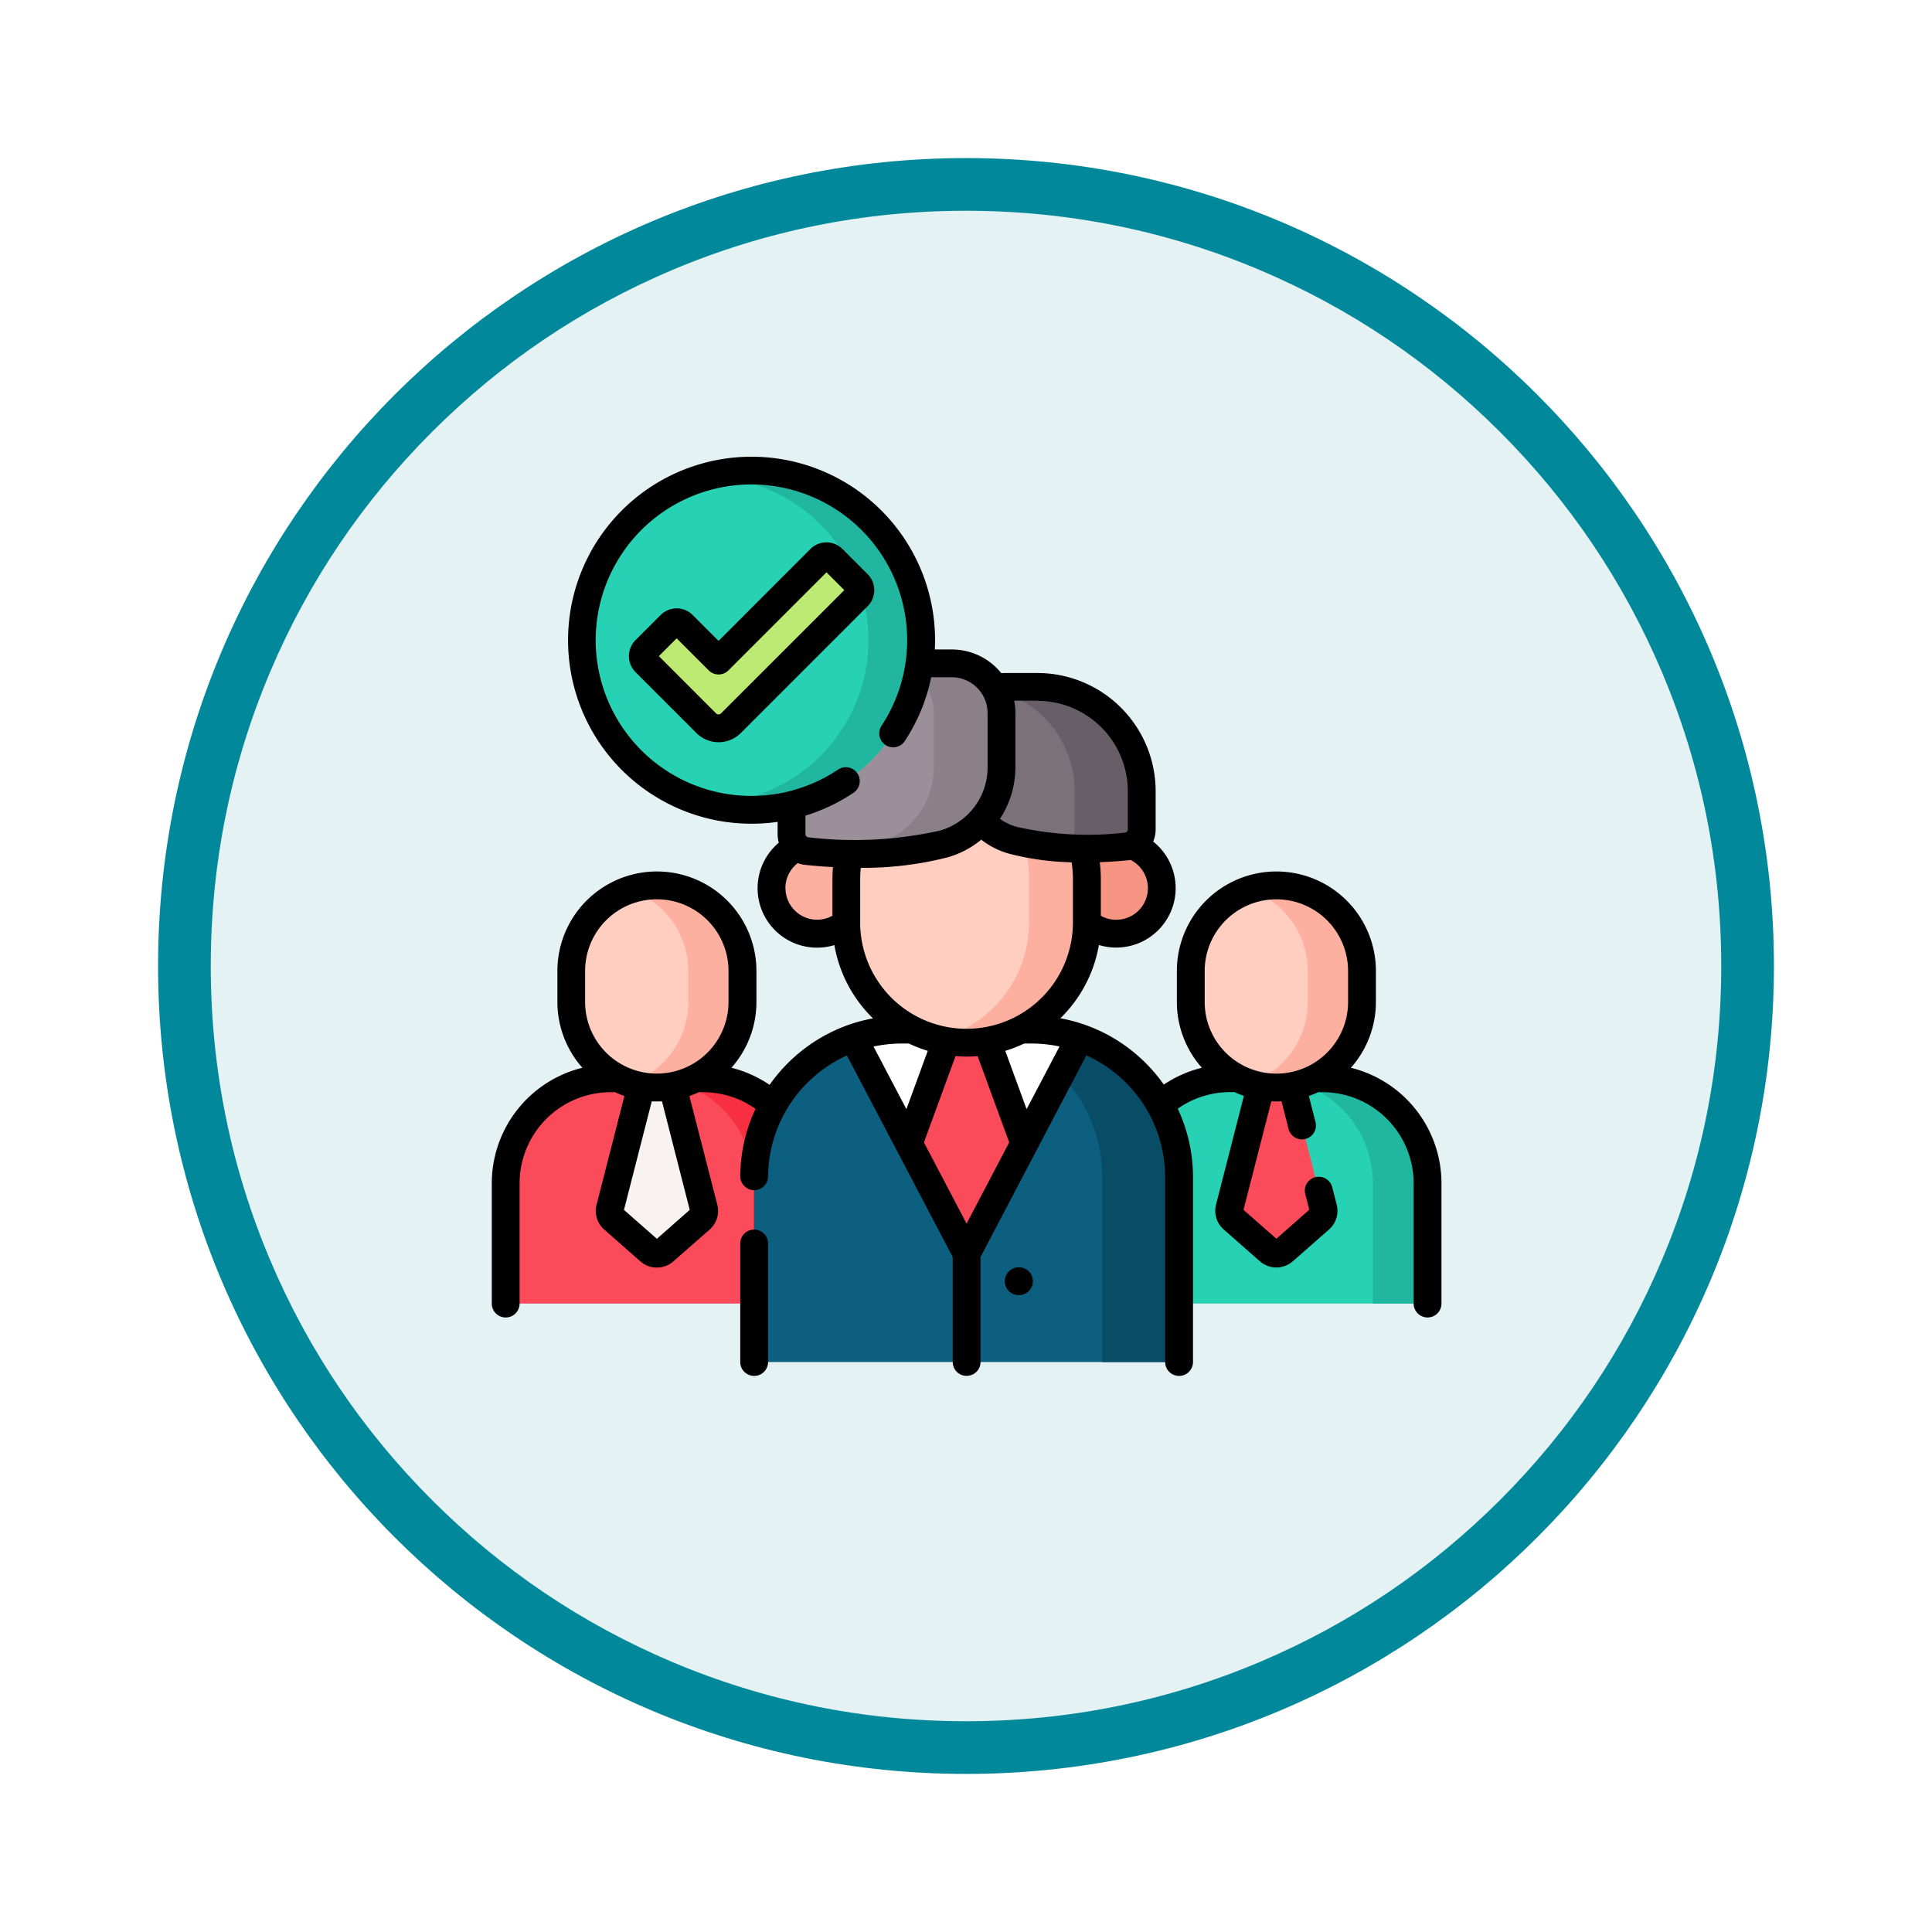 <svg xmlns="http://www.w3.org/2000/svg" xmlns:xlink="http://www.w3.org/1999/xlink" width="110" height="110" viewBox="0 0 110 110">
  <defs>
    <filter id="Path_982547" x="0" y="0" width="110" height="110" filterUnits="userSpaceOnUse">
      <feOffset dy="3" input="SourceAlpha"/>
      <feGaussianBlur stdDeviation="3" result="blur"/>
      <feFlood flood-opacity="0.161"/>
      <feComposite operator="in" in2="blur"/>
      <feComposite in="SourceGraphic"/>
    </filter>
  </defs>
  <g id="Group_1173543" data-name="Group 1173543" transform="translate(-800 -6190)">
    <g id="Group_1173033" data-name="Group 1173033">
      <g id="Group_1172119" data-name="Group 1172119" transform="translate(0 5368)">
        <g id="Group_1171414" data-name="Group 1171414" transform="translate(-0.701 -6107)">
          <g id="Group_1163801" data-name="Group 1163801" transform="translate(-0.299 2285)">
            <g id="Group_1163014" data-name="Group 1163014" transform="translate(1 306)">
              <g id="Group_1157015" data-name="Group 1157015" transform="translate(0 3549)">
                <g id="Group_1155792" data-name="Group 1155792" transform="translate(-1 -3894.666)">
                  <g id="Group_1154703" data-name="Group 1154703" transform="translate(0 1465.666)">
                    <g id="Group_1150789" data-name="Group 1150789" transform="translate(3 2320)">
                      <g id="Group_1154212" data-name="Group 1154212" transform="translate(-236 -5809)">
                        <g id="Group_1152583" data-name="Group 1152583" transform="translate(1043 6713)">
                          <g id="Group_1146973" data-name="Group 1146973" transform="translate(0 0)">
                            <g id="Group_1146954" data-name="Group 1146954">
                              <g transform="matrix(1, 0, 0, 1, -9, -6)" filter="url(#Path_982547)">
                                <g id="Path_982547-2" data-name="Path 982547" transform="translate(9 6)" fill="#e4f2f4">
                                  <path d="M 46 90.5 C 39.992 90.5 34.164 89.324 28.679 87.003 C 23.38 84.762 18.621 81.553 14.534 77.466 C 10.446 73.379 7.238 68.62 4.996 63.321 C 2.676 57.836 1.5 52.008 1.5 46 C 1.5 39.992 2.676 34.164 4.996 28.679 C 7.238 23.38 10.446 18.621 14.534 14.534 C 18.621 10.446 23.38 7.238 28.679 4.996 C 34.164 2.676 39.992 1.5 46 1.5 C 52.008 1.5 57.836 2.676 63.321 4.996 C 68.62 7.238 73.379 10.446 77.466 14.534 C 81.554 18.621 84.762 23.38 87.004 28.679 C 89.324 34.164 90.5 39.992 90.5 46 C 90.5 52.008 89.324 57.836 87.004 63.321 C 84.762 68.62 81.554 73.379 77.466 77.466 C 73.379 81.553 68.62 84.762 63.321 87.003 C 57.836 89.324 52.008 90.5 46 90.5 Z" stroke="none"/>
                                  <path d="M 46 3 C 40.194 3 34.563 4.136 29.263 6.378 C 24.143 8.544 19.544 11.644 15.594 15.594 C 11.644 19.544 8.544 24.143 6.378 29.263 C 4.136 34.563 3 40.194 3 46 C 3 51.806 4.136 57.437 6.378 62.737 C 8.544 67.857 11.644 72.455 15.594 76.405 C 19.544 80.355 24.143 83.456 29.263 85.622 C 34.563 87.863 40.194 89 46 89 C 51.806 89 57.437 87.863 62.737 85.622 C 67.857 83.456 72.456 80.355 76.406 76.405 C 80.356 72.455 83.456 67.857 85.622 62.737 C 87.864 57.437 89 51.806 89 46 C 89 40.194 87.864 34.563 85.622 29.263 C 83.456 24.143 80.356 19.544 76.406 15.594 C 72.456 11.644 67.857 8.544 62.737 6.378 C 57.437 4.136 51.806 3 46 3 M 46 -7.62939453125e-06 C 71.405 -7.62939453125e-06 92 20.595 92 46 C 92 71.405 71.405 92 46 92 C 20.595 92 0 71.405 0 46 C 0 20.595 20.595 -7.62939453125e-06 46 -7.62939453125e-06 Z" stroke="none" fill="#01899b"/>
                                </g>
                              </g>
                            </g>
                          </g>
                        </g>
                      </g>
                    </g>
                  </g>
                </g>
              </g>
            </g>
          </g>
        </g>
      </g>
      <g id="leader" transform="translate(828 6207.794)">
        <g id="Group_1173031" data-name="Group 1173031" transform="translate(0.792 8.998)">
          <g id="Group_1173027" data-name="Group 1173027" transform="translate(0 10.977)">
            <g id="Group_1173021" data-name="Group 1173021" transform="translate(0 12.643)">
              <g id="Group_1173013" data-name="Group 1173013" transform="translate(35.271)">
                <g id="Group_1173012" data-name="Group 1173012">
                  <g id="Group_1173011" data-name="Group 1173011">
                    <g id="Group_1173010" data-name="Group 1173010">
                      <path id="Path_1038661" data-name="Path 1038661" d="M358.688,356.158H341.47v-6.849a5.979,5.979,0,0,1,5.979-5.979h5.26a5.979,5.979,0,0,1,5.979,5.979v6.849Z" transform="translate(-341.47 -332.35)" fill="#27d1b3"/>
                      <g id="Group_1173007" data-name="Group 1173007" transform="translate(5.922 10.98)">
                        <g id="Group_1173006" data-name="Group 1173006">
                          <path id="Path_1038662" data-name="Path 1038662" d="M402.707,351.352l-2.056,1.808a.63.63,0,0,1-.832,0l-2.056-1.808a.63.63,0,0,1-.194-.63l1.894-7.391h1.546l1.894,7.391A.631.631,0,0,1,402.707,351.352Z" transform="translate(-397.548 -343.331)" fill="#fb4a59"/>
                        </g>
                      </g>
                      <path id="Path_1038663" data-name="Path 1038663" d="M427.515,349.309v6.849H424.4v-6.849a5.98,5.98,0,0,0-5.979-5.979h3.112A5.98,5.98,0,0,1,427.515,349.309Z" transform="translate(-410.297 -332.35)" fill="#20b69f"/>
                      <g id="Group_1173009" data-name="Group 1173009" transform="translate(3.735)">
                        <g id="Group_1173008" data-name="Group 1173008">
                          <path id="Path_1038664" data-name="Path 1038664" d="M381.707,250.868a4.874,4.874,0,0,1-4.874-4.874v-1.759a4.874,4.874,0,0,1,9.748,0v1.759A4.874,4.874,0,0,1,381.707,250.868Z" transform="translate(-376.833 -239.36)" fill="#ffcec0"/>
                          <path id="Path_1038665" data-name="Path 1038665" d="M414.8,244.239V246a4.877,4.877,0,0,1-6.417,4.625A4.877,4.877,0,0,0,411.71,246v-1.759a4.878,4.878,0,0,0-3.33-4.625,4.875,4.875,0,0,1,6.417,4.625Z" transform="translate(-405.048 -239.364)" fill="#fdb0a0"/>
                        </g>
                      </g>
                    </g>
                  </g>
                </g>
              </g>
              <g id="Group_1173020" data-name="Group 1173020">
                <g id="Group_1173019" data-name="Group 1173019">
                  <g id="Group_1173018" data-name="Group 1173018">
                    <path id="Path_1038666" data-name="Path 1038666" d="M24.718,356.158H7.5v-6.849a5.979,5.979,0,0,1,5.979-5.979h5.26a5.979,5.979,0,0,1,5.979,5.979v6.849Z" transform="translate(-7.5 -332.35)" fill="#fb4a59"/>
                    <g id="Group_1173015" data-name="Group 1173015" transform="translate(5.922 10.98)">
                      <g id="Group_1173014" data-name="Group 1173014">
                        <path id="Path_1038667" data-name="Path 1038667" d="M68.737,351.352l-2.056,1.808a.63.63,0,0,1-.832,0l-2.056-1.808a.63.63,0,0,1-.194-.63l1.894-7.391h1.546l1.894,7.391A.631.631,0,0,1,68.737,351.352Z" transform="translate(-63.578 -343.331)" fill="#f8f3f1"/>
                      </g>
                    </g>
                    <path id="Path_1038668" data-name="Path 1038668" d="M93.545,349.309v6.849H90.433v-6.849a5.98,5.98,0,0,0-5.979-5.979h3.112A5.98,5.98,0,0,1,93.545,349.309Z" transform="translate(-76.327 -332.35)" fill="#f82f40"/>
                    <g id="Group_1173017" data-name="Group 1173017" transform="translate(3.735)">
                      <g id="Group_1173016" data-name="Group 1173016">
                        <path id="Path_1038669" data-name="Path 1038669" d="M47.737,250.868a4.874,4.874,0,0,1-4.874-4.874v-1.759a4.874,4.874,0,1,1,9.748,0v1.759A4.874,4.874,0,0,1,47.737,250.868Z" transform="translate(-42.863 -239.36)" fill="#ffcec0"/>
                        <path id="Path_1038670" data-name="Path 1038670" d="M80.827,244.239V246a4.877,4.877,0,0,1-6.417,4.625A4.877,4.877,0,0,0,77.74,246v-1.759a4.878,4.878,0,0,0-3.33-4.625,4.875,4.875,0,0,1,6.417,4.625Z" transform="translate(-71.078 -239.364)" fill="#fdb0a0"/>
                      </g>
                    </g>
                  </g>
                </g>
              </g>
            </g>
            <g id="Group_1173026" data-name="Group 1173026" transform="translate(14.147)">
              <path id="Path_1038671" data-name="Path 1038671" d="M165.652,336.028H141.458V325.505a8.4,8.4,0,0,1,8.4-8.4h7.391a8.4,8.4,0,0,1,8.4,8.4v10.523Z" transform="translate(-141.458 -296.25)" fill="#0d5f7f"/>
              <path id="Path_1038672" data-name="Path 1038672" d="M262.364,325.505v10.523h-4.373V325.505a8.4,8.4,0,0,0-8.4-8.4h4.373A8.4,8.4,0,0,1,262.364,325.505Z" transform="translate(-238.17 -296.25)" fill="#094c66"/>
              <path id="Path_1038673" data-name="Path 1038673" d="M207.818,317.573l-6.451,12.287-6.451-12.287a8.412,8.412,0,0,1,2.756-.462h7.39A8.412,8.412,0,0,1,207.818,317.573Z" transform="translate(-189.27 -296.257)" fill="#fff"/>
              <path id="Path_1038674" data-name="Path 1038674" d="M231.411,323.589l-3.292,6.272-3.292-6.272,2.371-6.478h1.842Z" transform="translate(-216.021 -296.257)" fill="#fb4a59"/>
              <g id="Group_1173025" data-name="Group 1173025" transform="translate(0.99)">
                <g id="Group_1173022" data-name="Group 1173022" transform="translate(0 10.203)">
                  <circle id="Ellipse_12055" data-name="Ellipse 12055" cx="2.594" cy="2.594" r="2.594" fill="#fdb0a0"/>
                </g>
                <g id="Group_1173023" data-name="Group 1173023" transform="translate(17.026 10.203)">
                  <circle id="Ellipse_12056" data-name="Ellipse 12056" cx="2.594" cy="2.594" r="2.594" fill="#f69583"/>
                </g>
                <g id="Group_1173024" data-name="Group 1173024" transform="translate(4.258 5.424)">
                  <path id="Path_1038675" data-name="Path 1038675" d="M198,187.178a6.849,6.849,0,0,1-6.849-6.849v-2.472a6.849,6.849,0,1,1,13.7,0v2.472A6.849,6.849,0,0,1,198,187.178Z" transform="translate(-191.149 -171.008)" fill="#ffcec0"/>
                  <path id="Path_1038676" data-name="Path 1038676" d="M248.917,177.855v2.472a6.848,6.848,0,0,1-6.849,6.849,6.78,6.78,0,0,1-1.645-.2,6.849,6.849,0,0,0,5.2-6.649v-2.472a6.853,6.853,0,0,0-5.2-6.649,6.848,6.848,0,0,1,8.494,6.649Z" transform="translate(-235.219 -171.006)" fill="#fdb0a0"/>
                </g>
                <path id="Path_1038677" data-name="Path 1038677" d="M263.634,141.435a19.206,19.206,0,0,1-6.452-.355,3.841,3.841,0,0,1-2.81-3.715v-2.614a2.4,2.4,0,0,1,2.4-2.4h1.805a5.937,5.937,0,0,1,5.937,5.937v2.176A.975.975,0,0,1,263.634,141.435Z" transform="translate(-243.437 -131.009)" fill="#7a7179"/>
                <path id="Path_1038678" data-name="Path 1038678" d="M278.252,138.285v2.176a.975.975,0,0,1-.881.97,22.433,22.433,0,0,1-4.206.035c.139-.012.267-.023.387-.035a.975.975,0,0,0,.879-.97v-2.176a5.936,5.936,0,0,0-4.7-5.808,2.363,2.363,0,0,1,.777-.13h1.805A5.937,5.937,0,0,1,278.252,138.285Z" transform="translate(-257.175 -131.006)" fill="#685e67"/>
                <path id="Path_1038679" data-name="Path 1038679" d="M162.468,130.343a22.861,22.861,0,0,0,7.771-.4,4.528,4.528,0,0,0,3.313-4.38v-3.081a2.829,2.829,0,0,0-2.829-2.829H168.6a7,7,0,0,0-7,7v2.723A.975.975,0,0,0,162.468,130.343Z" transform="translate(-160.46 -119.651)" fill="#9b8f99"/>
                <path id="Path_1038680" data-name="Path 1038680" d="M189.1,122.475v3.081a4.529,4.529,0,0,1-3.312,4.38,21.569,21.569,0,0,1-6.806.487,16.248,16.248,0,0,0,2.955-.487,4.528,4.528,0,0,0,3.313-4.38v-3.081a2.83,2.83,0,0,0-2.164-2.749,6.989,6.989,0,0,1,1.056-.079h2.129A2.829,2.829,0,0,1,189.1,122.475Z" transform="translate(-176.013 -119.647)" fill="#8b8088"/>
              </g>
            </g>
          </g>
          <g id="Group_1173030" data-name="Group 1173030" transform="translate(4.339 0)">
            <g id="Group_1173028" data-name="Group 1173028">
              <circle id="Ellipse_12057" data-name="Ellipse 12057" cx="9.658" cy="9.658" r="9.658" fill="#27d1b3"/>
              <path id="Path_1038681" data-name="Path 1038681" d="M127.978,25.367a9.665,9.665,0,0,1-12.22,9.314,9.314,9.314,0,0,0,0-18.627,9.667,9.667,0,0,1,12.222,9.313Z" transform="translate(-108.662 -15.71)" fill="#20b69f"/>
            </g>
            <g id="Group_1173029" data-name="Group 1173029" transform="translate(3.464 4.879)">
              <path id="Path_1038682" data-name="Path 1038682" d="M85,71.4l-3.466-3.466a.5.5,0,0,1,0-.7L82.962,65.8a.5.5,0,0,1,.7,0L85.7,67.839l5.794-5.794a.5.5,0,0,1,.7,0l1.431,1.431a.5.5,0,0,1,0,.7L86.4,71.4A.994.994,0,0,1,85,71.4Z" transform="translate(-81.385 -61.9)" fill="#bcea73"/>
            </g>
          </g>
        </g>
        <g id="Group_1173032" data-name="Group 1173032" transform="translate(0 8.206)">
          <path id="Path_1038683" data-name="Path 1038683" d="M48.914,43a5.642,5.642,0,0,0,1.424-3.75v-1.76a5.666,5.666,0,0,0-11.332,0v1.76A5.641,5.641,0,0,0,40.43,43a6.773,6.773,0,0,0-2.168.959,9.237,9.237,0,0,0-4.472-3.4.786.786,0,0,0-.086-.03,9.118,9.118,0,0,0-1.332-.347,7.63,7.63,0,0,0,2.194-4.172,3.385,3.385,0,0,0,3.091-5.889,1.77,1.77,0,0,0,.141-.693V27.254a6.736,6.736,0,0,0-6.729-6.729H29.264c-.084,0-.169,0-.253.011a3.615,3.615,0,0,0-2.819-1.352h-.968c.009-.175.015-.351.015-.528A10.448,10.448,0,1,0,16.274,29v.7a1.778,1.778,0,0,0,.067.486,3.385,3.385,0,0,0,3.165,5.829,7.63,7.63,0,0,0,2.2,4.173,9.105,9.105,0,0,0-1.311.34.793.793,0,0,0-.131.046,9.263,9.263,0,0,0-4.446,3.4A6.739,6.739,0,0,0,13.644,43a5.641,5.641,0,0,0,1.424-3.75v-1.76a5.666,5.666,0,1,0-11.332,0v1.76A5.642,5.642,0,0,0,5.159,43,6.782,6.782,0,0,0,0,49.577v6.849a.792.792,0,1,0,1.584,0V49.577a5.193,5.193,0,0,1,5.187-5.187h.247a5.651,5.651,0,0,0,.534.216L5.967,50.794a1.416,1.416,0,0,0,.439,1.421l2.056,1.808a1.426,1.426,0,0,0,1.878,0L12.4,52.215a1.416,1.416,0,0,0,.439-1.421L11.25,44.607a5.652,5.652,0,0,0,.534-.216h.247a5.157,5.157,0,0,1,2.986.949,9.115,9.115,0,0,0-.868,3.828.792.792,0,0,0,.787.8h.005a.792.792,0,0,0,.792-.787A7.628,7.628,0,0,1,20.218,42.3l6.026,11.477v5.973a.792.792,0,1,0,1.584,0V53.774l6.027-11.48a7.618,7.618,0,0,1,4.485,6.936V59.753a.792.792,0,1,0,1.584,0V49.23a9.139,9.139,0,0,0-.867-3.9,5.19,5.19,0,0,1,2.984-.944h.247a5.635,5.635,0,0,0,.534.216l-1.585,6.187a1.416,1.416,0,0,0,.439,1.421l2.056,1.808a1.426,1.426,0,0,0,1.878,0l2.056-1.808a1.416,1.416,0,0,0,.439-1.421l-.253-.988a.792.792,0,1,0-1.535.393l.229.892-1.875,1.648L42.8,51.091l1.583-6.18q.145.007.291.007t.291-.007l.4,1.571a.792.792,0,0,0,1.535-.393l-.38-1.482a5.611,5.611,0,0,0,.538-.218l.035,0H47.3a5.193,5.193,0,0,1,5.187,5.187v6.849a.792.792,0,1,0,1.584,0V49.577A6.782,6.782,0,0,0,48.914,43Zm-43.6-5.51a4.082,4.082,0,1,1,8.164,0v1.76a4.082,4.082,0,1,1-8.164,0v-1.76Zm5.957,13.6L9.4,52.739,7.526,51.091l1.583-6.18q.145.007.291.007t.291-.007ZM35.549,34.574a1.788,1.788,0,0,1-.872-.226v-2.1a7.664,7.664,0,0,0-.061-.953c.616-.022,1.161-.064,1.588-.106.055-.005.109-.014.162-.024a1.8,1.8,0,0,1-.817,3.408Zm-4.48-12.465a5.15,5.15,0,0,1,5.145,5.145V29.43a.183.183,0,0,1-.166.183,18.363,18.363,0,0,1-6.166-.331,2.983,2.983,0,0,1-.95-.453,5.357,5.357,0,0,0,.88-2.943V22.8a3.627,3.627,0,0,0-.068-.7h1.324ZM20.6,27.339a.792.792,0,0,0-.883-1.316,8.867,8.867,0,1,1,2.478-2.5.792.792,0,1,0,1.323.871,10.388,10.388,0,0,0,1.5-3.628h1.169A2.039,2.039,0,0,1,28.229,22.8v3.081A3.738,3.738,0,0,1,25.5,29.5a22.35,22.35,0,0,1-7.48.378.182.182,0,0,1-.162-.183v-1.05A10.391,10.391,0,0,0,20.6,27.339Zm-3.882,5.433a1.8,1.8,0,0,1,.7-1.422,1.771,1.771,0,0,0,.437.1c.434.046.969.092,1.572.123-.02.225-.031.449-.031.671v2.1a1.8,1.8,0,0,1-2.674-1.576Zm4.258,1.949V32.249a6.007,6.007,0,0,1,.035-.632,19.37,19.37,0,0,0,4.9-.587,5.22,5.22,0,0,0,1.957-1.016,4.576,4.576,0,0,0,1.594.8,15.733,15.733,0,0,0,3.55.489,6.108,6.108,0,0,1,.076.949v2.472a6.057,6.057,0,1,1-12.114,0Zm6.057,17.154-2.428-4.625,1.8-4.916c.207.017.417.028.628.028s.421-.011.628-.028l1.8,4.916Zm-3.7-10.254h.416a7.588,7.588,0,0,0,1.074.415l-1.216,3.321-1.872-3.565A7.568,7.568,0,0,1,23.341,41.621Zm7.118,3.736-1.216-3.321a7.589,7.589,0,0,0,1.075-.416h.415a7.611,7.611,0,0,1,1.6.17ZM40.59,39.252v-1.76a4.082,4.082,0,0,1,8.164,0v1.76a4.082,4.082,0,0,1-8.164,0Z" transform="translate(0 -8.206)"/>
          <path id="Path_1038684" data-name="Path 1038684" d="M134.75,424.906a.792.792,0,0,0-.792.792v6.747a.792.792,0,1,0,1.584,0V425.7A.792.792,0,0,0,134.75,424.906Z" transform="translate(-119.811 -380.898)"/>
          <path id="Path_1038685" data-name="Path 1038685" d="M277.346,445.24h-.02a.792.792,0,0,0,0,1.584h.02a.792.792,0,0,0,0-1.584Z" transform="translate(-247.328 -399.085)"/>
          <path id="Path_1038686" data-name="Path 1038686" d="M87.484,56.209l-1.431-1.431a1.289,1.289,0,0,0-1.823,0L79,60.011l-1.474-1.474a1.289,1.289,0,0,0-1.823,0l-1.431,1.431a1.29,1.29,0,0,0,0,1.823l3.466,3.466a1.788,1.788,0,0,0,2.526,0l7.225-7.225A1.29,1.29,0,0,0,87.484,56.209Zm-8.345,7.928a.2.2,0,0,1-.285,0L75.6,60.879l1.014-1.014,1.826,1.826a.792.792,0,0,0,1.12,0l5.585-5.585,1.014,1.014Z" transform="translate(-66.087 -49.521)"/>
        </g>
      </g>
    </g>
  </g>
</svg>
